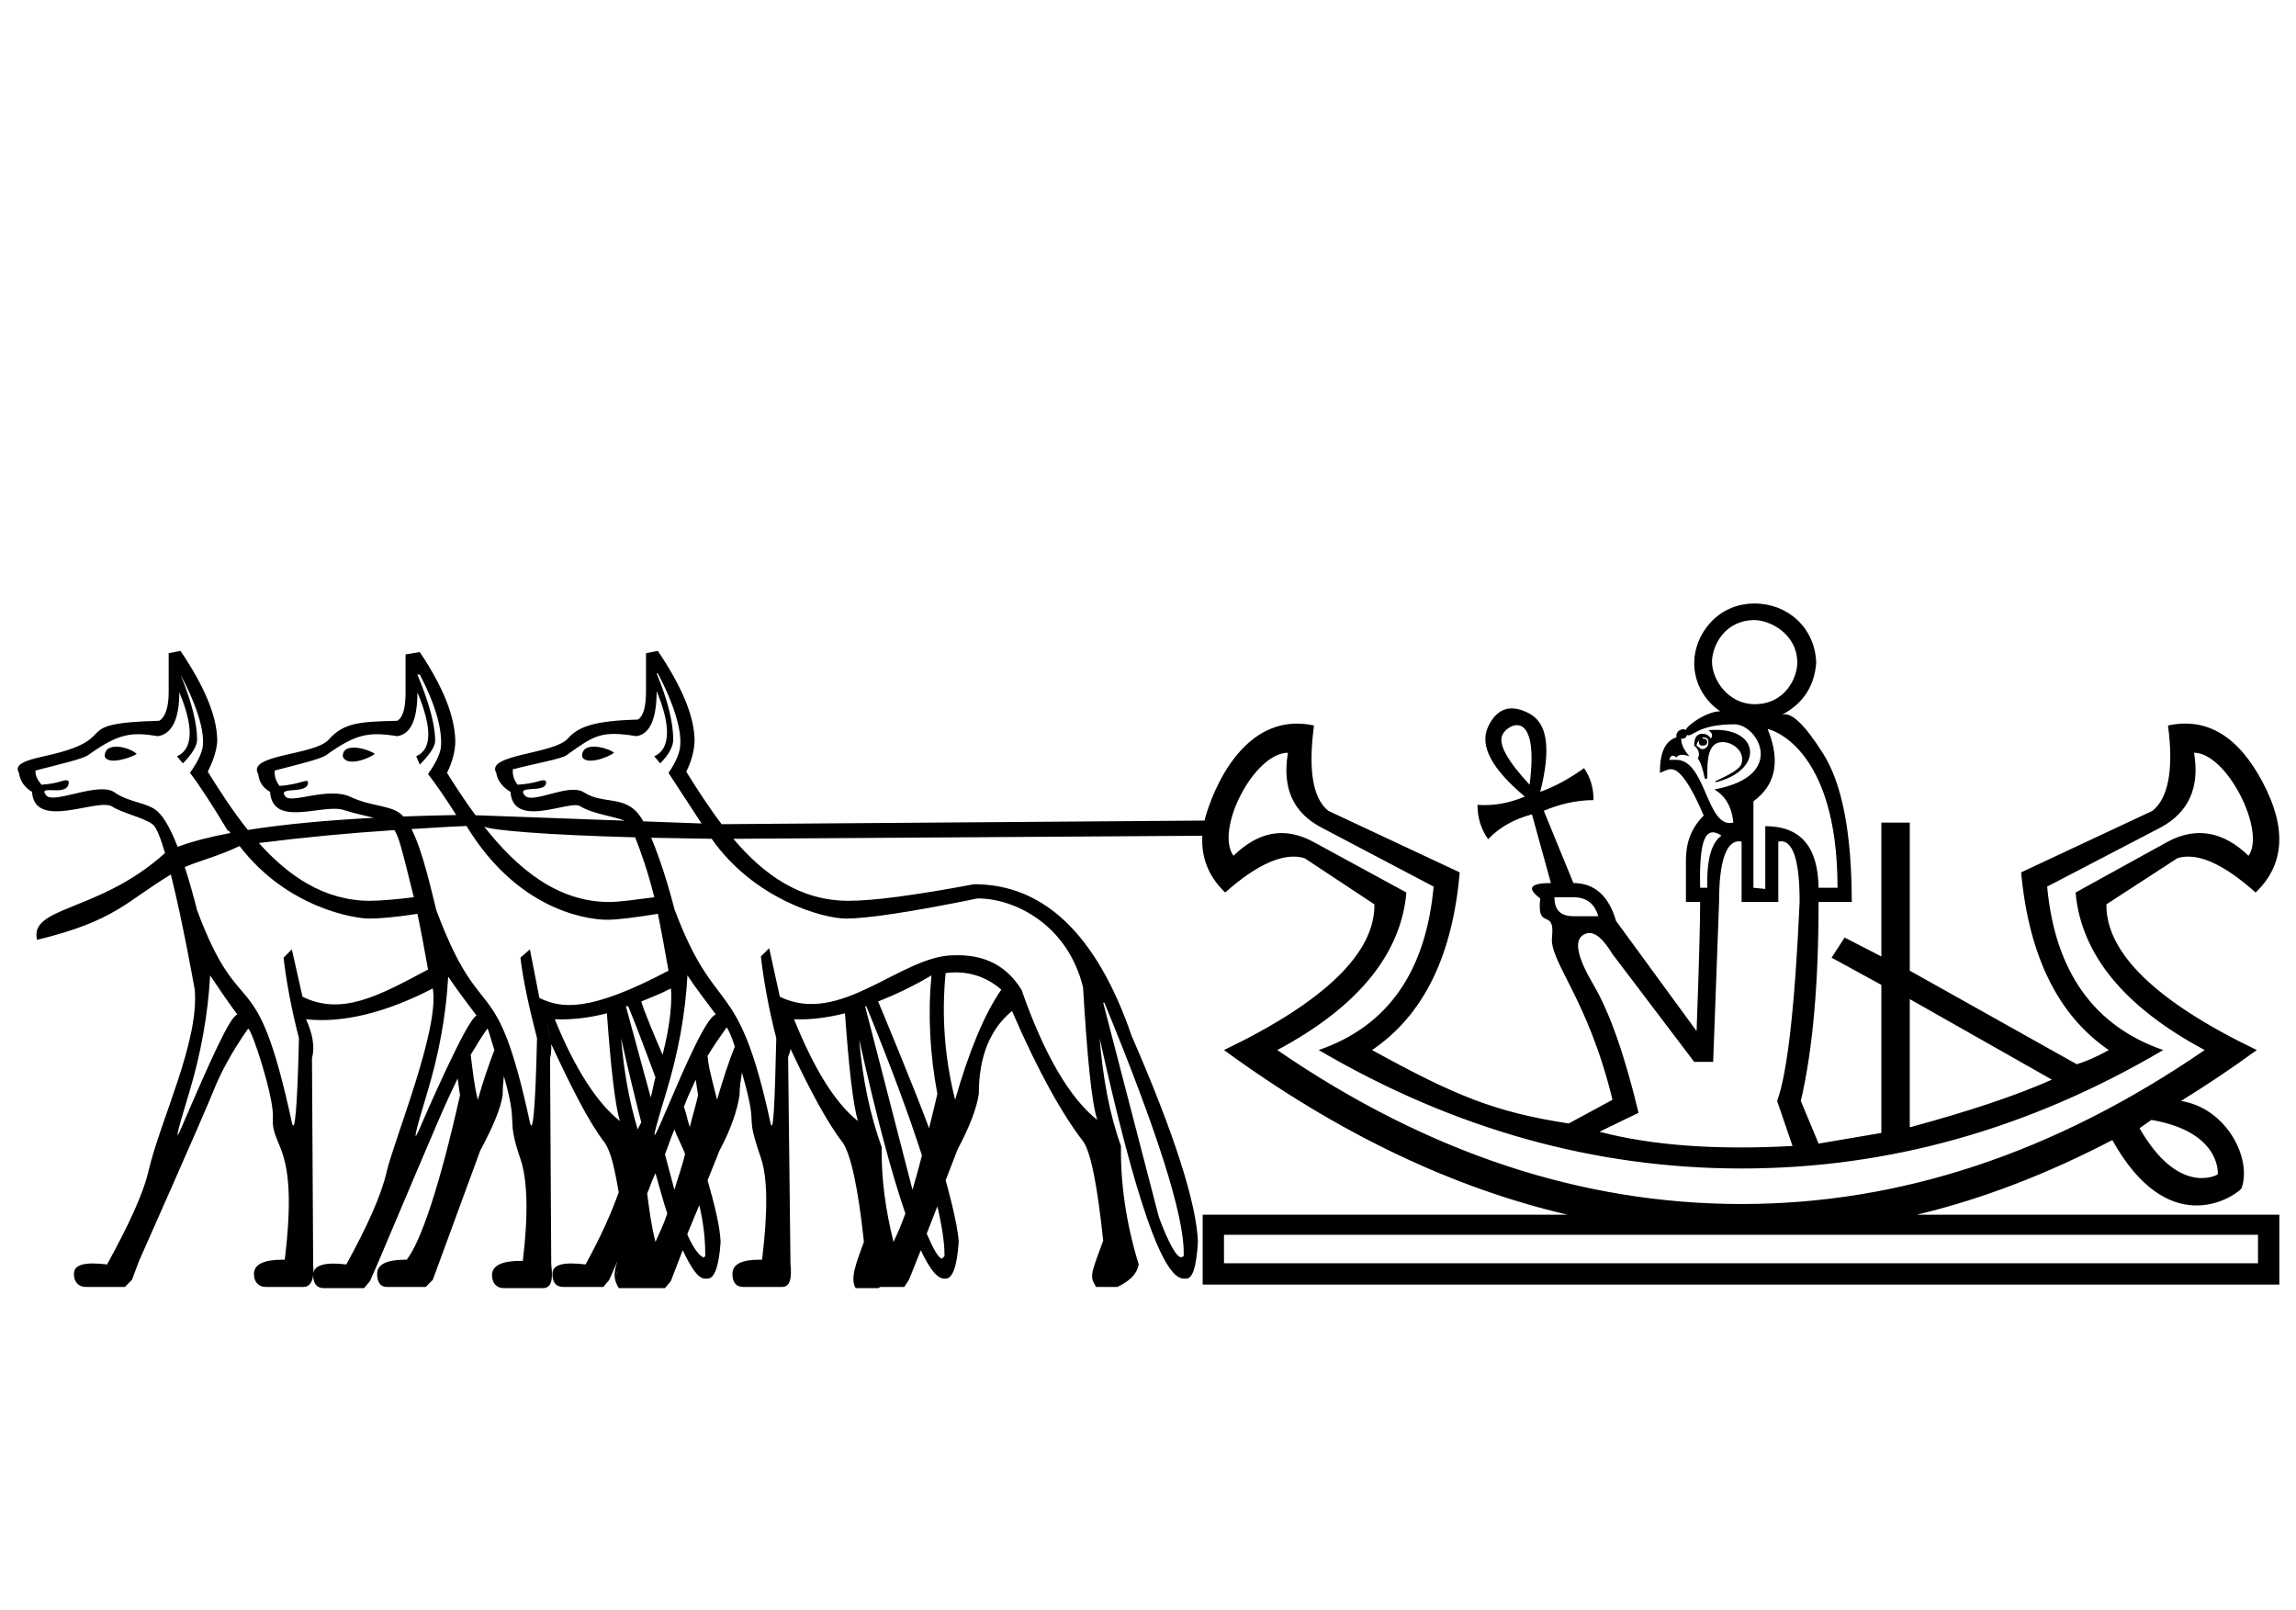 <?xml version="1.0" standalone="no"?>
<!DOCTYPE svg PUBLIC "-//W3C//DTD SVG 1.1//EN" "http://www.w3.org/Graphics/SVG/1.1/DTD/svg11.dtd" >
<svg xmlns="http://www.w3.org/2000/svg" xmlns:xlink="http://www.w3.org/1999/xlink" version="1.1" viewBox="-11 0 1426 1000">
   <path fill="currentColor"
d="M371.822 791.909c0 -1.471 0.781 -2.574 1.471 -3.678c-1.471 2.206 -1.471 2.206 -1.471 3.678zM749.197 766.898v17.655h642.201v-17.655h-642.201zM571.177 749.243l-6.621 16.92c4.069 9.402 7.356 15.448 9.563 15.448
l1.471 -1.472v-1.472c0 -6.873 -1.632 -17.815 -4.413 -29.425zM423.315 748.508l-7.355 17.655v0.735c3.861 8.827 8.16 13.977 10.298 13.977l0.736 -0.735v-2.207c0 -6.988 -0.805 -17.54 -3.679 -29.425zM396.098 728.646
c-3.316 6.939 -2.892 7.614 -5.149 12.506c1.241 9.885 2.528 19.885 5.149 30.161c2.115 -4.759 5.058 -10.713 7.356 -17.655c-2.345 -6.781 -4.874 -16.506 -7.356 -25.012zM407.867 701.428
c-3.007 7.255 -4.252 11.554 -5.885 15.448l5.885 22.068c2.023 -6.988 4.46 -13.54 6.621 -22.068c-1.518 -4.644 -4.781 -10.322 -6.621 -15.448zM1325.19 695.543l-7.356 5.149c24.241 42.368 48.152 29.088 48.551 28.689
c0.186 -0.5 2.021 -26.486 -41.194 -33.839zM421.108 670.531c-4.413 9.419 -4.413 9.419 -7.355 16.92c1.701 4.413 2.16 8.345 3.678 12.505c1.586 -6.644 3.494 -12.459 5.149 -19.861
c-0.598 -3.195 -0.988 -6.368 -1.472 -9.563zM522.625 645.521c1.978 24.275 6.759 46.919 13.977 66.941c-0.275 18.966 2.185 38.345 7.356 58.851c3.751 -8.109 3.751 -8.109 7.356 -17.655
c-8.528 -24.735 -18.092 -60.391 -28.689 -108.137zM374.765 644.784c1.632 20.115 5.058 39.448 10.299 56.644c0.5 -0.878 2.186 -4.37 2.207 -4.414c-4 -15.7 -8.161 -32.69 -12.506 -52.23zM291.639 638.899
c-4.046 5.747 -7.172 10.988 -10.299 16.184c1.173 9.149 2.092 18.805 4.414 27.954c3.265 -11.448 6.735 -21.632 10.299 -30.896c-2.575 -7.907 -3.816 -13.471 -4.414 -13.241zM434.351 683.037
c3.562 -12.46 7.126 -23.218 11.034 -33.103c-2.345 -7.172 -4.506 -11.632 -5.149 -11.77c-4.46 6.321 -8.391 11.908 -11.771 17.655c0.656 6.43 0.673 6.587 5.886 27.218zM327.685 633.015
c1.747 3.931 2.414 8.069 2.942 11.77c-0.437 -3.747 -1.173 -7.793 -2.942 -11.77zM513.798 629.337c-11.104 2.781 -21.701 4.114 -31.632 3.678c12.275 30.391 25.355 51.931 39.724 63.264
c-3.081 -9.77 -5.725 -33.907 -8.092 -66.941zM365.937 629.337c-11.31 2.919 -22.252 4.114 -32.367 3.678c12.229 30.184 26.161 51.977 40.46 63.264c-3.058 -9.724 -5.747 -34.206 -8.093 -66.941zM526.304 624.923l29.425 114.021
c1.977 -6.666 3.793 -13.241 5.885 -21.333c-8.023 -24.851 -19.265 -55.401 -34.574 -92.689c-0.207 0.069 -0.529 -0.069 -0.735 0zM377.707 624.923l15.448 56.643c1.104 -3.586 1.586 -7.885 2.942 -12.505
c-5.173 -13.586 -10.437 -28.322 -16.919 -44.138c-0.414 0.138 -1.058 -0.138 -1.472 0zM674.164 622.716l34.574 133.148c6.229 16.735 11.034 25.011 13.977 25.011l1.472 -0.735v-2.207
c0 -23.632 -16.46 -75.493 -49.287 -155.217h-0.735zM1175.12 620.509v79.447h0.736c35.241 -9.632 64.183 -19.034 87.539 -29.425zM400.512 655.083c7.018 -27.262 5.221 -40.785 5.149 -41.194
c-6.368 3.333 -12.322 5.608 -18.391 8.092c0.143 0.326 0.595 3.653 13.241 33.102zM257.8 613.889c-29.011 15.034 -56.068 21.678 -78.712 19.126c3.932 8.851 5.655 16.735 3.679 24.275l0.735 127.999
c0.253 2.299 0.092 4.161 0 5.885c0.482 -5.448 7.333 -7.471 20.598 -5.885c13.126 -23.954 21.562 -42.62 25.011 -57.379c4.815 -20.61 33.056 -88.895 28.689 -114.021zM267.363 606.532
c-1.311 23.954 -5.701 48.068 -13.241 72.827c-7.54 24.758 -9.012 31.999 -4.414 21.333c2.447 -5.679 29.581 -68.456 35.31 -69.885c-5.793 -7.747 -11.862 -15.586 -17.655 -24.275zM566.027 700.692
c1.701 -7.012 3.379 -13.448 5.149 -21.333c-4.598 -24.598 -5.978 -48.966 -3.679 -73.562c-11.632 6.919 -22.413 11.907 -33.102 16.184c0.342 0.776 22.814 54.611 31.632 78.712zM415.96 605.797
c-1.311 23.953 -5.701 48.068 -13.242 72.826c-24.128 79.227 19.074 -45.596 30.896 -48.551c-5.793 -7.747 -11.861 -15.586 -17.654 -24.275zM119.503 605.797c-1.311 23.953 -5.701 48.804 -13.241 73.562
c-7.54 24.758 -9.012 31.264 -4.414 20.597c18.274 -42.394 30.025 -68.75 34.574 -69.884c-5.609 -7.54 -11.31 -15.862 -16.919 -24.275zM576.326 604.325c-2.621 25.908 -0.69 52.804 5.885 78.712
c8.528 -29.861 18.184 -53.333 28.689 -68.413c-9.839 -8.528 -21.448 -11.931 -34.574 -10.299zM954.437 557.245c0 7.793 3.609 11.771 11.771 11.771h15.448c-2.23 -7.793 -7.287 -11.771 -15.448 -11.771h-11.771zM1056.69 560.188
l-3.678 99.31h-11.77l-50.759 -66.941c-7.058 -11.494 -12.827 -15.472 -18.391 -11.771c-5.562 3.701 -3.402 13.839 6.621 30.896c10.023 17.058 19.425 43.839 27.953 79.447l-24.275 11.771
c32.644 8.528 72.436 11.425 119.907 8.827l-9.563 -27.954c6.299 -17.057 11.012 -57.953 13.977 -123.585c0 -26.712 -4.345 -39.379 -13.241 -37.517v37.517h-22.804v-37.517c-13.754 -2.641 -13.977 28.495 -13.977 37.517z
M1044.92 551.36h4.414c-0.368 -17.425 2.528 -27.908 8.827 -32.367c-9.956 -6.673 -13.916 2.449 -13.241 32.367zM788.921 467.499c-20.936 0 -45.515 47.643 -33.838 63.999c15.586 -15.195 31.861 -18.092 49.286 -8.827
l58.114 31.632c-3.333 38.207 -30.114 71.126 -80.183 97.838c93.447 64.16 189.723 95.632 288.365 95.632c98.274 0 194.182 -31.472 287.629 -95.632c-50.068 -26.712 -76.85 -59.631 -80.183 -97.838l57.379 -31.632
c17.425 -9.265 34.435 -6.368 50.023 8.827c10.98 -15.384 -13.461 -63.999 -33.839 -63.999c3.701 21.885 -3.54 37.08 -20.598 46.345l-70.62 36.781c4.827 52.666 29.08 86.689 72.091 101.516
c-83.814 49.333 -171.032 73.562 -261.882 73.562s-178.436 -24.23 -262.618 -73.562c43.011 -14.827 66.528 -48.85 71.356 -101.516l-69.885 -36.781c-17.425 -9.265 -24.298 -24.46 -20.598 -46.345zM221.755 468.234
c-2.25 -2.249 -19.862 -8.306 -19.862 1.472c2.333 6.944 16.723 1.229 19.862 -1.472zM370.351 467.499c-3.188 2.74 -17.824 8.272 -19.861 2.207c0 -10.339 17.346 -4.723 19.861 -2.207zM73.894 468.234
c-1.946 1.674 -17.808 7.585 -19.861 1.472c0 -9.791 15.818 -5.516 19.861 -1.472zM1046.39 457.936c-0.206 0 0.207 0.713 0 0.736c1.862 0 2.943 0.712 2.943 2.206c0 1.495 -1.081 2.207 -2.943 2.207
c-1.494 0 -2.206 -0.712 -2.206 -2.207c0 -0.735 0.367 -1.103 0.735 -1.471c-0.92 0.873 -1.978 1.402 -2.207 3.678c1.494 1.104 2.575 2.207 3.678 2.207c2.598 -0.367 3.679 -2.184 3.679 -4.414
c0 -2.229 -1.081 -2.942 -3.679 -2.942zM1050.07 453.522c31.636 -3.033 35.618 24.578 4.414 32.367v-0.735c9.632 -4.46 15.264 -7.701 16.184 -11.034c2.158 -7.83 -5.782 -13.242 -11.771 -13.242
c-9.562 0 -9.562 11.678 -9.562 22.069c0 0.735 -0.368 0.735 -1.472 0.735c-1.494 -7.058 -2.92 -11.011 -4.414 -12.506c2.206 -4.406 -1.22 -7.268 -2.206 -8.092c0 -4.827 1.448 -7.355 5.148 -7.355
c2.23 0 4.047 1.08 5.149 2.942c1.495 -1.862 0.759 -3.655 -1.471 -5.149zM1086.85 452.786c8.161 20.023 4.896 34.851 -8.827 44.873v53.701l7.355 0.735v-38.988c21.885 0 32.735 12.667 33.103 38.253h11.77
c0 -88.397 -42.325 -98.574 -43.401 -98.574zM922.069 456.465c-2.598 5.747 3.195 16.068 16.92 30.896c6.309 -48.628 -13.815 -37.766 -16.92 -30.896zM1036.83 456.465c-0.735 1.862 -1.816 2.574 -3.679 2.207
c0 3.701 1.816 7.333 5.149 11.034c-4.068 -1.494 -6.988 -1.127 -8.092 0.735c-2.229 -1.862 -3.678 -1.494 -4.413 1.472h3.678c19.261 -0.955 19.168 43.173 36.046 38.988
c-1.128 -12.468 -7.334 -18.121 -11.771 -20.598c45.583 -8.426 26.916 -40.46 12.506 -40.46c-23.417 0 -26.064 8.299 -29.425 6.621zM365.937 571.222c-6.227 0 -53.028 -1.919 -87.191 -58.222
c-10.743 0.369 -23.418 1.284 -34.161 1.898c6.951 13.734 11.76 35.994 15.423 50.438c28.545 76.216 36.614 32.584 58.114 131.677c1.816 8.368 3.426 -8.919 4.414 -52.23c-4.92 -19.034 -8.667 -35.907 -10.299 -50.023
l5.885 -5.149l5.886 30.161c13.453 6.593 30.818 9.157 80.183 -16.919c-2.299 -12.851 -4.621 -25.977 -6.62 -35.31c-14.414 2.299 -24.988 3.678 -31.633 3.678zM396.833 418.212c7.219 17.379 10.299 31.034 10.299 41.195
c0 3.609 -2.184 8.805 -8.092 14.713l-3.678 -4.414c9.839 -4.276 10.666 -18.482 1.471 -40.46c0 16.736 -3.977 26.644 -12.506 27.954c-22.008 -3.492 -25.962 -0.671 -43.401 11.771
c-3.448 2.459 -18.299 4.896 -33.402 8.827c-0.321 3.287 0.644 6.62 2.942 9.563c4.92 -0.322 9.633 -1.058 13.241 -2.207c3.609 -1.149 4.736 -0.506 4.414 1.471
c-0.981 6.039 -18.602 0.682 -13.241 7.356c4.658 5.8 27.407 -7.904 36.666 -1.931c13.269 8.525 27.227 0.339 37.015 18.061l36.155 1.323l-20.526 -31.43c5.241 -7.54 7.356 -13.472 7.356 -18.391v-2.207
c-0.322 -9.839 -5.127 -24.46 -13.977 -41.195h-0.736zM534.396 800.002h-13.977c-3.392 -5.802 -0.196 -14.364 5.149 -28.689c-3.609 -34.115 -8.321 -54.897 -13.241 -61.793c-9.562 -12.321 -20.482 -32.851 -32.367 -58.114
c-0.115 1.977 -0.988 3.265 -1.472 5.149l1.472 128.734c0.988 9.195 -0.552 13.977 -5.149 13.977h-24.275c-4.598 0 -6.621 -3.172 -6.621 -8.092c0 -5.908 5.426 -8.827 16.92 -8.827h1.471
c3.609 -29.518 3.54 -50.805 -0.735 -63.264c-10.924 -31.828 -0.551 -13.701 -11.771 -52.965c-0.666 4.413 -1.471 8.988 -1.471 13.977c-1.311 8.851 -4.966 20.46 -12.506 34.574l-7.356 18.391
c4.414 15.402 7.701 28.62 8.092 38.253c-0.988 15.08 -3.815 22.804 -8.092 22.804h-1.471c-4.438 0 -8.552 -6.391 -13.977 -17.654l-7.355 19.126l-3.679 4.414h-28.689c-2.803 -4.794 -3.714 -8.435 -0.735 -16.92
l-5.149 11.771l-3.678 4.413h-25.012c-4.598 0 -6.62 -3.172 -6.62 -8.092c0 -5.908 6.804 -7.517 20.597 -5.885c9.356 -17.058 16.207 -32.391 20.598 -44.873c-2.361 -13.012 -4.508 -24.843 -8.827 -30.896
c-9.839 -12.666 -20.827 -34.712 -33.103 -61.057c0.069 3.104 0.023 5.931 -0.735 8.827l0.735 127.999c0.637 5.79 1.619 14.713 -5.149 14.713h-24.275c-4.598 0 -7.356 -3.173 -7.356 -8.093
c0 -5.907 6.161 -8.827 17.655 -8.827h1.472c3.608 -29.517 2.804 -50.804 -1.472 -63.264c-9.32 -27.164 -0.774 -18.396 -10.299 -51.494c-0.437 3.725 -0.735 7.701 -0.735 11.771
c-1.311 8.851 -6.437 20.46 -13.977 34.574l-29.426 80.184l-4.413 4.413h-24.276c-3.931 0 -5.885 -3.172 -5.885 -8.092c0 -5.908 5.839 -8.827 17.655 -8.827h0.735c8.851 -11.472 20.299 -45.172 33.103 -102.252
c-0.644 -3.402 -0.966 -6.896 -1.472 -10.299c-8.443 17.511 -8.443 17.511 -49.287 114.021l-5.149 11.771l-3.678 4.414h-25.011c-4.598 0 -6.621 -3.173 -6.621 -8.093c-0.46 4.621 -2.621 7.356 -5.885 7.356
h-23.54c-4.598 0 -7.356 -3.172 -7.356 -8.092c0 -5.908 6.161 -8.827 17.655 -8.827h1.471c8.92 -72.944 -8.685 -68.647 -7.355 -88.275c0.832 -12.317 -13.373 -55.956 -15.448 -55.172
c-9.862 14.092 -16.828 26.988 -21.333 38.253c-6.968 17.385 -45.895 104.864 -46.345 105.93l-4.414 11.771l-4.413 4.413h-24.276c-4.598 0 -7.356 -3.172 -7.356 -8.092c0 -5.908 6.805 -7.517 20.598 -5.885
c13.127 -23.954 22.299 -43.355 25.747 -58.114c7.379 -31.581 31.537 -80.425 28.689 -112.551c-0.117 -0.683 -7.295 -41.456 -14.831 -71.494c-27.817 16.652 -34.1 28.689 -83.099 40.575
c-5.1 -21.012 38.864 -17.085 79.489 -53.934c-2.76 -9.339 -5.422 -16.112 -7.651 -17.768c-5.885 -4.391 -18.873 -6.988 -25.149 -11.057c-8.821 -5.763 -48.132 15.205 -49.838 -9.173
c-4.598 -2.62 -7.426 -6.851 -8.092 -11.77c-2.943 -4.92 2.644 -7.518 15.447 -10.299c51.739 -11.238 12.072 -20.444 71.655 -22.069c3.608 -1.977 5.885 -8.138 5.885 -17.654v-24.276l7.356 -1.471
c14.758 21.977 22.482 40.092 22.804 55.172c0 5.586 -2.275 12.644 -5.885 19.861c7.216 11.572 15.4 24.324 24.904 36.188c23.03 -3.674 50.072 -6.076 78.262 -7.549c-5.146 -1.3 -11.648 -2.622 -18.914 -4.892
c-12.85 -4.012 -43.977 11.383 -45.562 -11.241c-4.598 -2.62 -6.689 -6.114 -7.356 -11.034c-7.348 -12.287 35.098 -11.58 43.701 -21.333c9.584 -10.868 19.927 -11.15 42.666 -11.771
c3.609 -1.977 5.149 -8.138 5.149 -17.654v-23.54l8.827 -1.472c14.759 21.977 21.747 40.092 22.069 55.172c0 5.586 -1.541 12.644 -5.149 19.862c5.606 8.959 11.472 17.858 17.686 26.291l92.587 3.389
c-5.937 -2.572 -19.968 -4.188 -27.63 -9.014c-6.446 -4.104 -41.576 14.562 -43.218 -8.896c-4.598 -2.62 -8.161 -6.851 -8.828 -11.77c-6.934 -11.595 35.783 -11.523 44.437 -21.333
c6.497 -7.365 16.31 -11.032 43.402 -11.771c3.609 -1.977 5.149 -8.138 5.149 -17.655v-23.54l7.356 -1.471c14.758 21.977 22.482 40.092 22.804 55.172c0 5.586 -1.54 12.644 -5.149 19.861
c6.864 11.007 14.069 22.199 21.958 32.593l299.911 -2.236c1.238 -5.569 19.173 -69.566 68.013 -59.045c-3.701 27.447 -0.805 45.172 8.827 52.965l81.654 38.252c-4.46 51.908 -22.552 88.827 -54.437 110.344
c51.733 28.448 76.336 38.548 122.114 45.609l27.218 -14.713c-15.495 -63.847 -39.697 -86.108 -37.517 -101.517c1.799 -18.084 -9.721 -2.906 -7.356 -23.54c-8.528 -6.299 -6.367 -9.562 6.621 -9.562l-11.771 -42.666
c-11.126 2.965 -20.16 8.022 -27.218 15.447c-4.46 -6.299 -6.621 -13.54 -6.621 -21.333c10.023 0.736 19.793 -1.08 29.425 -5.149c-20.391 -17.057 -28.367 -31.54 -22.804 -43.401c5.562 -11.862 14.437 -14.207 25.747 -8.092
c11.31 6.114 13.287 22.23 6.62 48.551c8.528 -2.965 17.954 -8.046 27.218 -14.712c4.069 5.931 5.886 12.437 5.886 19.861c-10.759 0 -21.265 2.552 -30.896 6.621l18.391 44.873c12.988 0 22.023 7.954 26.482 23.54
l50.023 68.413c1.494 -40.805 2.207 -67.195 2.207 -80.184h-8.827v-24.275c0 -6.373 0 -18.391 11.034 -29.425c-8.161 -19.287 -15.034 -28.689 -19.862 -28.689c-1.104 -0.368 -3.287 0.345 -7.356 2.207
c0 -12.598 3.242 -19.839 10.299 -22.069c-0.772 -4.691 4.846 -5.972 5.886 -4.413c-0.517 -2.095 12.517 -11.771 21.333 -11.771c-0.296 -0.173 -16.184 -9.736 -16.184 -30.16c0 -16.754 13.723 -36.781 37.517 -36.781
c20.263 0 37.474 14.755 38.252 36.781c-1.104 14.459 -7.977 25.31 -21.333 32.367c5.563 -2.229 14.069 5.725 25.747 24.275c11.678 18.552 17.655 49.31 17.655 91.953h-20.598c0 50.805 -3.609 91.7 -11.034 123.585
l11.034 26.482l38.988 -6.62v-91.953l-30.896 -16.92l8.092 -12.505l22.805 11.77v-83.125h17.654v91.953l103.724 58.114c4.827 -1.494 11.333 -4 19.862 -8.828c-31.518 -21.517 -49.609 -58.435 -54.437 -110.344l81.654 -38.252
c9.632 -7.793 13.264 -25.518 9.563 -52.965c24.114 -5.195 43.654 6.574 58.85 35.31s13.379 51.355 -4.414 68.413c-20.391 -18.161 -36.321 -25.034 -48.551 -21.333l-44.138 28.689c-0.368 30.046 30.758 60.437 93.425 90.481
c-15.747 11.472 -31.356 21.885 -47.08 31.632c28.194 4.39 44.346 35.76 37.517 54.437c-5.614 5.856 -45.544 32.038 -80.184 -30.16c-40.574 21.148 -81.033 36.734 -121.378 46.344h225.102v43.402h-668.684v-43.402h226.573
c-71.562 -16.689 -142.873 -50.712 -213.332 -102.252c62.666 -30.045 93.793 -60.435 93.425 -90.481l-43.402 -28.689c-12.229 -3.701 -28.895 3.172 -49.286 21.333c-10.282 -9.857 -14.983 -21.572 -14.188 -35.251l-291.29 1.898
c18.638 21.99 41.21 38.502 71.55 38.502c15.425 0 41.218 -3.402 77.976 -10.299c43.31 0 76.184 31.172 97.839 94.16c26.574 61.011 40.206 103.723 41.194 127.999c-0.988 15.08 -3.08 22.804 -7.356 22.804h-1.471
c-13.127 0 -30.253 -50.252 -52.23 -149.332c1.977 24.276 6.022 46.92 13.241 66.942c-0.322 23.287 3.149 47.977 11.034 73.562c-0.988 5.586 -5.034 10.046 -13.241 13.977h-13.241
c-3.841 -6.567 -3.841 -6.567 4.414 -28.689c-3.609 -34.114 -7.586 -54.895 -12.506 -61.792c-12.46 -16.069 -27.724 -42.873 -44.138 -80.919c-13.793 11.472 -20.598 28.528 -20.598 51.494
c-1.31 8.851 -5.701 20.459 -13.241 34.574l-7.355 19.126c0.111 0.374 7.624 26.847 8.092 38.253c-0.989 15.08 -3.816 22.804 -8.092 22.804h-0.736c-4.528 0 -9.126 -5.839 -14.712 -17.654l-7.356 18.391
l-2.942 4.413h-14.713c-0.506 0.276 -0.919 0.483 -1.471 0.736zM1052.28 410.855c0 11.31 10.092 26.483 26.482 26.483c19.168 0 26.482 -16.592 26.482 -25.747c0 -18.192 -17.374 -26.482 -26.482 -26.482
c-18.248 0 -26.223 15.372 -26.482 25.746zM272.344 506.188c-7.133 -11.332 -13.092 -19.77 -17.486 -25.448c5.241 -7.54 8.092 -13.471 8.092 -18.391v-2.942c-0.321 -9.839 -4.391 -23.724 -13.241 -40.459h-1.471
c7.218 17.379 11.034 31.034 11.034 41.194c0 3.609 -3.655 8.805 -9.563 14.713l-2.207 -5.149c9.84 -4.276 9.932 -17.747 0.736 -39.724c0 16.735 -3.978 25.907 -12.506 27.218
c-17.881 -2.837 -25.738 -1.355 -44.138 11.771c-3.448 2.459 -16.827 5.632 -31.931 9.562c-0.322 3.287 0.644 6.621 2.942 9.563c13.54 -0.887 18.31 -5.498 17.655 -1.472c-1.129 6.926 -19.354 1.396 -13.977 8.092
c3.695 4.607 26.634 -6.288 40.413 0.207c14.148 6.614 26.322 4.765 32.836 12.158c10.912 -0.416 21.902 -0.708 32.81 -0.894zM103.777 538.493c3.007 9.275 5.605 18.849 7.634 26.844
c27.824 74.3 36.087 26.819 58.85 131.677c1.816 8.368 3.425 -8.919 4.414 -52.23c-4.92 -19.034 -7.932 -35.907 -9.563 -50.023l5.149 -5.149l6.621 29.426c24.25 11.885 46.911 -0.266 77.976 -16.92
c-2.299 -12.69 -4.598 -25.401 -6.62 -34.574c-13.609 2.138 -23.77 2.942 -30.161 2.942c-8.17 0 -50.513 -6.182 -80.278 -45.037c-14.19 6.672 -25.138 9.162 -34.02 13.044zM99.33 525.929
c9.019 -3.36 20.13 -6.2 32.763 -8.589c-0.274 -0.427 -0.548 -0.856 -0.82 -1.29h-0.735c-9.839 -16.413 -17.954 -28.827 -23.54 -36.045c5.241 -7.54 8.092 -13.472 8.092 -18.391v-2.207
c-0.322 -9.839 -5.126 -23.724 -13.977 -40.459c6.965 16.965 10.299 30.459 10.299 40.459c0 3.609 -2.92 8.805 -8.828 14.713l-3.678 -4.414c9.839 -4.276 10.666 -17.747 1.471 -39.724
c0 16.735 -4.712 25.907 -13.241 27.218c-16.686 -2.647 -24.28 -1.871 -43.401 11.771c-3.448 2.459 -17.564 5.632 -32.667 9.562c-0.321 3.287 1.38 5.885 3.679 8.828c4.919 -0.322 8.896 -1.058 12.506 -2.207
c3.608 -1.149 4.735 -0.506 4.413 1.471c-1.389 8.547 -19.796 0.11 -13.977 7.356c4.575 5.696 32.661 -8.803 42.437 -1.862c9.195 6.483 20.459 6.046 26.919 12c4.361 4.043 8.533 12.191 12.287 21.81zM393.432 520.294
c5.613 13.203 10.93 30.483 14.435 44.308c26.071 69.612 39.145 38.25 59.586 132.412c1.816 8.368 2.689 -8.919 3.679 -52.23c-4.92 -19.034 -7.932 -36.643 -9.563 -50.758l5.149 -5.149l6.62 30.161
c37.779 18.514 75.453 -25.747 108.138 -25.747c19.034 -0.667 32.734 6.574 41.93 21.333c14.115 40.345 30.023 67.471 47.08 80.919c-3.608 -11.472 -6.206 -38.759 -8.827 -82.391c-9.55 -38.819 -42.294 -55.172 -65.471 -55.172
c-41.678 8.529 -68.85 12.506 -81.654 12.506c-14.788 0 -57.284 -12.178 -83.554 -49.547zM149.783 523.562c17.961 20.094 40.319 35.891 69.028 35.891c6.529 0 16.851 -0.966 27.219 -2.207
c-8.063 -32.443 -9.223 -37.11 -12.078 -41.699c-28.057 1.815 -56.112 4.477 -84.169 8.016zM289.679 513.339c20.924 26.521 45.812 46.849 77.73 46.849c6.851 0 16.873 -1.586 27.954 -2.942
c-3.482 -14.38 -8.315 -28.406 -11.891 -37.204c-56.901 -1.556 -89.649 -4.414 -93.793 -6.702z" />
</svg>

